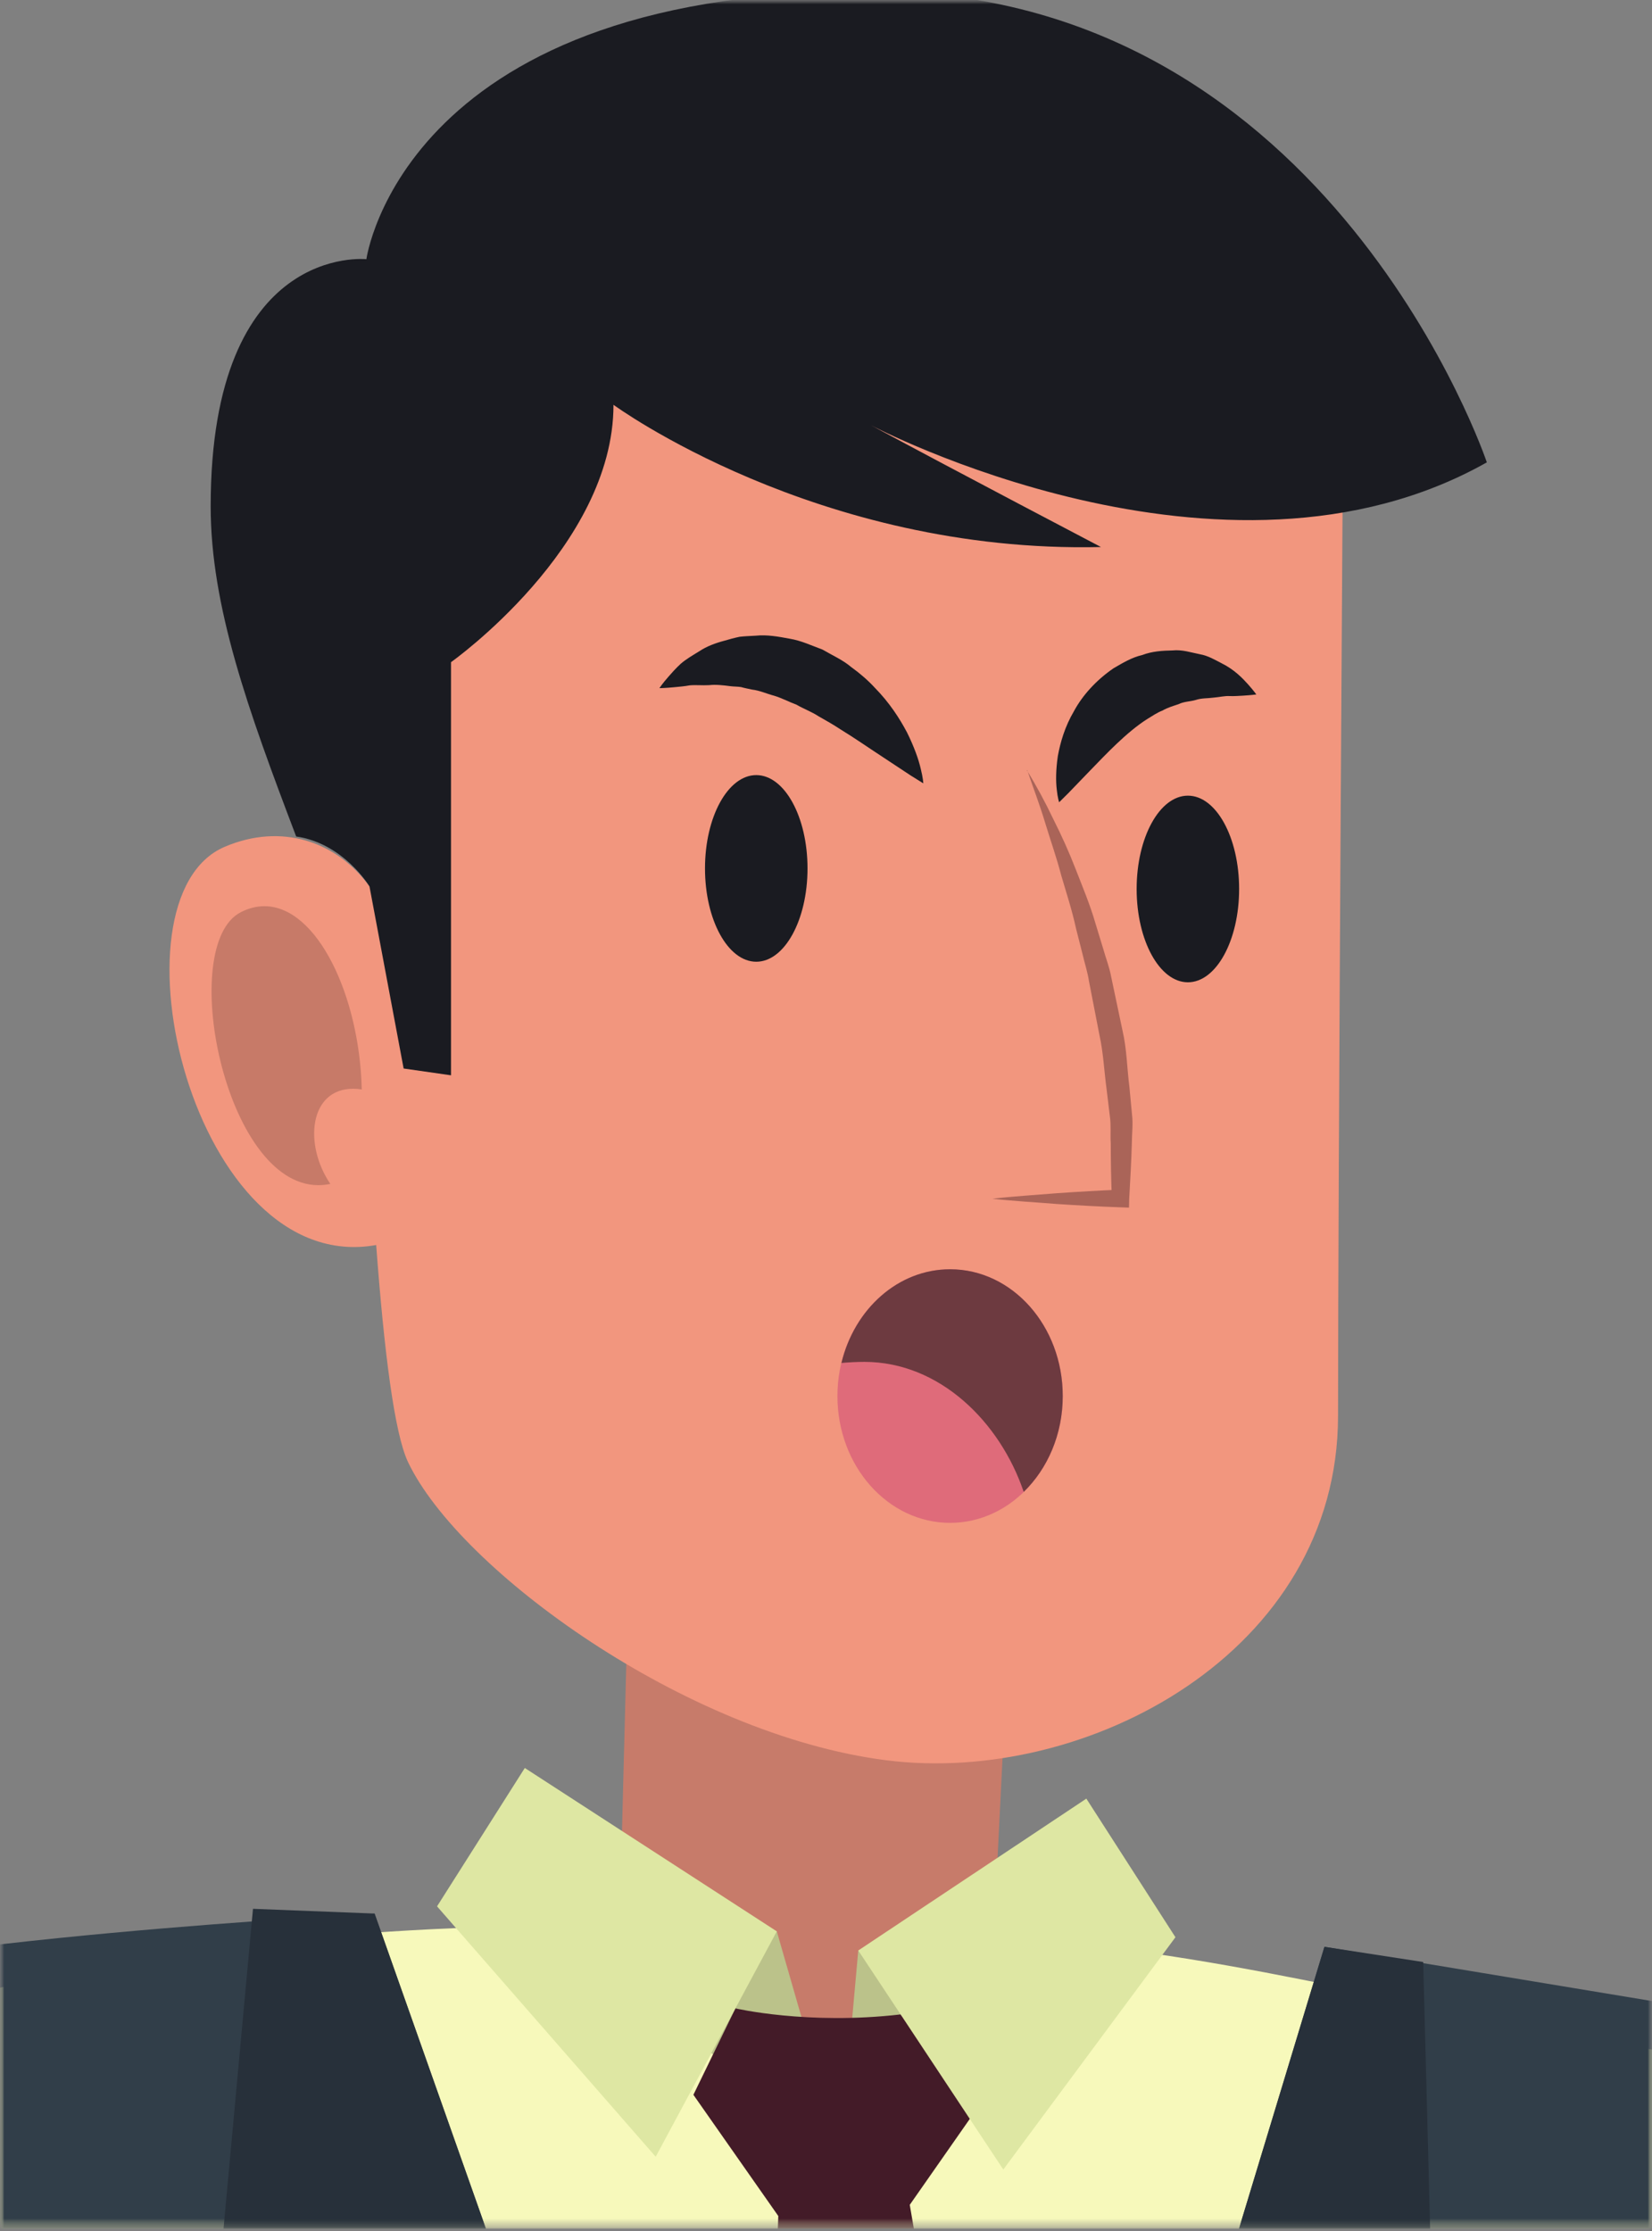 <svg width="200" height="270" viewBox="0 0 200 270" fill="none" xmlns="http://www.w3.org/2000/svg">
<rect x="0" y="0" width="200" height="270" fill="#808080" stroke="none"/>
<g clip-path="url(#clip0_645_17141)">
<mask id="mask0_645_17141" style="mask-type:luminance" maskUnits="userSpaceOnUse" x="0" y="0" width="200" height="270">
<path d="M200 0H0V269.744H200V0Z" fill="white"/>
</mask>
<g mask="url(#mask0_645_17141)">
<mask id="mask1_645_17141" style="mask-type:luminance" maskUnits="userSpaceOnUse" x="0" y="0" width="200" height="270">
<path d="M200 0H0V269.744H200V0Z" fill="white"/>
</mask>
<g mask="url(#mask1_645_17141)">
<path d="M121.78 204.573L119.972 240.852C119.972 240.852 121.025 251.629 96.934 253.067C74.879 254.386 74.895 237.479 74.895 237.479L76.314 182.197L121.78 204.573Z" fill="#C77B6A"/>
</g>
</g>
<mask id="mask2_645_17141" style="mask-type:luminance" maskUnits="userSpaceOnUse" x="0" y="0" width="200" height="270">
<path d="M200 0H0V269.744H200V0Z" fill="white"/>
</mask>
<g mask="url(#mask2_645_17141)">
<mask id="mask3_645_17141" style="mask-type:luminance" maskUnits="userSpaceOnUse" x="0" y="0" width="200" height="270">
<path d="M200 0H0V269.744H200V0Z" fill="white"/>
</mask>
<g mask="url(#mask3_645_17141)">
<path d="M203.138 264.538C203.138 264.538 198.257 414.714 188.544 490.938C188.544 490.938 151.351 507.588 92.106 505.174C50.256 503.467 38.195 494.521 38.195 494.521L-21.81 247.565C-21.81 247.565 8.366 232.931 72.144 233.004L101.72 260.409C101.72 260.409 109.751 239.131 125.615 234.898C149.654 236.555 174.636 243.871 202.658 248.489L203.138 264.538Z" fill="#F7F9BB"/>
</g>
</g>
<mask id="mask4_645_17141" style="mask-type:luminance" maskUnits="userSpaceOnUse" x="0" y="0" width="200" height="270">
<path d="M200 0H0V269.744H200V0Z" fill="white"/>
</mask>
<g mask="url(#mask4_645_17141)">
<mask id="mask5_645_17141" style="mask-type:luminance" maskUnits="userSpaceOnUse" x="0" y="0" width="200" height="270">
<path d="M200 0H0V269.744H200V0Z" fill="white"/>
</mask>
<g mask="url(#mask5_645_17141)">
<path d="M101.72 260.409L94.044 233.737L77.031 241.532L101.72 260.409Z" fill="#BBC28A"/>
</g>
</g>
<mask id="mask6_645_17141" style="mask-type:luminance" maskUnits="userSpaceOnUse" x="0" y="0" width="200" height="270">
<path d="M200 0H0V269.744H200V0Z" fill="white"/>
</mask>
<g mask="url(#mask6_645_17141)">
<mask id="mask7_645_17141" style="mask-type:luminance" maskUnits="userSpaceOnUse" x="0" y="0" width="200" height="270">
<path d="M200 0H0V269.744H200V0Z" fill="white"/>
</mask>
<g mask="url(#mask7_645_17141)">
<path d="M103.907 236.053L101.72 260.409L115.648 243.166L103.907 236.053Z" fill="#BBC28A"/>
</g>
</g>
<mask id="mask8_645_17141" style="mask-type:luminance" maskUnits="userSpaceOnUse" x="0" y="0" width="200" height="270">
<path d="M200 0H0V269.744H200V0Z" fill="white"/>
</mask>
<g mask="url(#mask8_645_17141)">
<mask id="mask9_645_17141" style="mask-type:luminance" maskUnits="userSpaceOnUse" x="0" y="0" width="200" height="270">
<path d="M200 0H0V269.744H200V0Z" fill="white"/>
</mask>
<g mask="url(#mask9_645_17141)">
<path d="M89.034 243.056C89.034 243.056 97.736 245.096 109.034 243.789L118.441 254.956L110.141 266.833L142.383 454.482L117.587 479.424L87.246 457.764L94.226 268.189L83.946 253.517L89.034 243.056Z" fill="#431B28"/>
</g>
</g>
<mask id="mask10_645_17141" style="mask-type:luminance" maskUnits="userSpaceOnUse" x="0" y="0" width="200" height="270">
<path d="M200 0H0V269.744H200V0Z" fill="white"/>
</mask>
<g mask="url(#mask10_645_17141)">
<mask id="mask11_645_17141" style="mask-type:luminance" maskUnits="userSpaceOnUse" x="0" y="0" width="200" height="270">
<path d="M200 0H0V269.744H200V0Z" fill="white"/>
</mask>
<g mask="url(#mask11_645_17141)">
<path d="M142.305 234.449L121.466 262.56L103.907 236.053L131.518 217.674L142.305 234.449Z" fill="#DEE7A3"/>
</g>
</g>
<mask id="mask12_645_17141" style="mask-type:luminance" maskUnits="userSpaceOnUse" x="0" y="0" width="200" height="270">
<path d="M200 0H0V269.744H200V0Z" fill="white"/>
</mask>
<g mask="url(#mask12_645_17141)">
<mask id="mask13_645_17141" style="mask-type:luminance" maskUnits="userSpaceOnUse" x="0" y="0" width="200" height="270">
<path d="M200 0H0V269.744H200V0Z" fill="white"/>
</mask>
<g mask="url(#mask13_645_17141)">
<path d="M52.911 230.71L79.381 261.014L94.044 233.737L63.535 213.965L52.911 230.71Z" fill="#DEE7A3"/>
</g>
</g>
<mask id="mask14_645_17141" style="mask-type:luminance" maskUnits="userSpaceOnUse" x="0" y="0" width="200" height="270">
<path d="M200 0H0V269.744H200V0Z" fill="white"/>
</mask>
<g mask="url(#mask14_645_17141)">
<mask id="mask15_645_17141" style="mask-type:luminance" maskUnits="userSpaceOnUse" x="0" y="0" width="200" height="270">
<path d="M200 0H0V269.744H200V0Z" fill="white"/>
</mask>
<g mask="url(#mask15_645_17141)">
<path d="M45.347 231.583C45.347 231.583 -14.572 234.735 -30.151 240.921C-30.151 240.921 -103.686 394.759 -98.165 416.839C-92.647 438.916 -13.99 498.254 -13.99 498.254L9.847 462.876L-34.26 413.913L-5.251 336.802L24.188 449.036L23.268 527.234L104.224 552.072L118.943 522.632L133.664 553.909L195.299 535.512C195.299 535.512 207.26 376.359 203.578 310.122L345.251 321.163L365.491 189.608L306.615 176.729L293.737 257.688L160.344 235.606L107.906 408.558L45.347 231.583Z" fill="#313E49"/>
</g>
</g>
<mask id="mask16_645_17141" style="mask-type:luminance" maskUnits="userSpaceOnUse" x="0" y="0" width="200" height="270">
<path d="M200 0H0V269.744H200V0Z" fill="white"/>
</mask>
<g mask="url(#mask16_645_17141)">
<mask id="mask17_645_17141" style="mask-type:luminance" maskUnits="userSpaceOnUse" x="0" y="0" width="200" height="270">
<path d="M200 0H0V269.744H200V0Z" fill="white"/>
</mask>
<g mask="url(#mask17_645_17141)">
<path d="M45.347 231.583L30.627 231.008L24.188 300.922L49.027 306.443L40.747 338.643L107.906 408.558L45.347 231.583Z" fill="#27303A"/>
</g>
</g>
<mask id="mask18_645_17141" style="mask-type:luminance" maskUnits="userSpaceOnUse" x="0" y="0" width="200" height="270">
<path d="M200 0H0V269.744H200V0Z" fill="white"/>
</mask>
<g mask="url(#mask18_645_17141)">
<mask id="mask19_645_17141" style="mask-type:luminance" maskUnits="userSpaceOnUse" x="0" y="0" width="200" height="270">
<path d="M200 0H0V269.744H200V0Z" fill="white"/>
</mask>
<g mask="url(#mask19_645_17141)">
<path d="M160.344 235.607L107.906 408.559L153.9 352.441L150.222 315.644L174.141 308.283L172.3 237.448L160.344 235.607Z" fill="#27303A"/>
</g>
</g>
<mask id="mask20_645_17141" style="mask-type:luminance" maskUnits="userSpaceOnUse" x="0" y="0" width="200" height="270">
<path d="M200 0H0V269.744H200V0Z" fill="white"/>
</mask>
<g mask="url(#mask20_645_17141)">
<mask id="mask21_645_17141" style="mask-type:luminance" maskUnits="userSpaceOnUse" x="0" y="0" width="200" height="270">
<path d="M200 0H0V269.744H200V0Z" fill="white"/>
</mask>
<g mask="url(#mask21_645_17141)">
<path d="M84.232 18.321C41.408 28.085 42.554 57.51 42.554 57.51C42.554 57.51 43.888 80.219 44.731 107.274C40.773 101.824 34.067 99.546 27.189 102.488C12.607 108.725 23.381 154.648 45.543 150.676C46.497 163.499 47.749 173.49 49.398 176.945C55.616 190.01 82.985 209.915 107.246 213.025C131.508 216.137 161.99 199.963 161.99 171.347C161.99 142.734 162.617 49.423 162.617 49.423C162.617 49.423 155.149 2.147 84.232 18.321Z" fill="#F2967E"/>
</g>
</g>
<mask id="mask22_645_17141" style="mask-type:luminance" maskUnits="userSpaceOnUse" x="0" y="0" width="200" height="270">
<path d="M200 0H0V269.744H200V0Z" fill="white"/>
</mask>
<g mask="url(#mask22_645_17141)">
<mask id="mask23_645_17141" style="mask-type:luminance" maskUnits="userSpaceOnUse" x="0" y="0" width="200" height="270">
<path d="M200 0H0V269.744H200V0Z" fill="white"/>
</mask>
<g mask="url(#mask23_645_17141)">
<path d="M97.762 105.097C97.762 111.337 94.983 116.391 91.557 116.391C88.13 116.391 85.351 111.337 85.351 105.097C85.351 98.86 88.13 93.804 91.557 93.804C94.983 93.804 97.762 98.86 97.762 105.097Z" fill="#1A1B21"/>
</g>
</g>
<mask id="mask24_645_17141" style="mask-type:luminance" maskUnits="userSpaceOnUse" x="0" y="0" width="200" height="270">
<path d="M200 0H0V269.744H200V0Z" fill="white"/>
</mask>
<g mask="url(#mask24_645_17141)">
<mask id="mask25_645_17141" style="mask-type:luminance" maskUnits="userSpaceOnUse" x="0" y="0" width="200" height="270">
<path d="M200 0H0V269.744H200V0Z" fill="white"/>
</mask>
<g mask="url(#mask25_645_17141)">
<path d="M150.015 107.586C150.015 113.823 147.238 118.879 143.813 118.879C140.387 118.879 137.608 113.823 137.608 107.586C137.608 101.349 140.387 96.293 143.813 96.293C147.238 96.293 150.015 101.349 150.015 107.586Z" fill="#1A1B21"/>
</g>
</g>
<mask id="mask26_645_17141" style="mask-type:luminance" maskUnits="userSpaceOnUse" x="0" y="0" width="200" height="270">
<path d="M200 0H0V269.744H200V0Z" fill="white"/>
</mask>
<g mask="url(#mask26_645_17141)">
<mask id="mask27_645_17141" style="mask-type:luminance" maskUnits="userSpaceOnUse" x="-74" y="-27" width="305" height="334">
<path d="M230.466 68.591L54.303 -26.104L-73.412 211.49L102.75 306.184L230.466 68.591Z" fill="white"/>
</mask>
<g mask="url(#mask27_645_17141)">
<path d="M111.781 94.803C111.781 94.803 111.748 94.128 111.466 93.023C111.209 91.902 110.672 90.384 109.811 88.646C108.912 86.941 107.671 85.027 105.94 83.264C105.105 82.355 104.131 81.506 103.052 80.73C102.048 79.872 100.752 79.304 99.573 78.613C98.261 78.13 96.99 77.525 95.602 77.297C94.218 77.039 92.864 76.793 91.507 76.932C90.837 76.972 90.182 76.992 89.555 77.062C88.933 77.189 88.32 77.359 87.743 77.528C86.573 77.838 85.532 78.232 84.665 78.813C83.792 79.347 82.996 79.813 82.391 80.352C81.79 80.904 81.32 81.448 80.941 81.877C80.182 82.737 79.831 83.281 79.831 83.281C79.831 83.281 80.545 83.275 81.628 83.168C82.176 83.112 82.825 83.068 83.507 82.942C84.221 82.876 85.038 82.965 85.849 82.918C86.655 82.826 87.525 82.926 88.402 83.041C88.84 83.101 89.275 83.081 89.718 83.151C90.162 83.279 90.605 83.357 91.051 83.457C91.945 83.552 92.825 83.964 93.734 84.202C94.635 84.472 95.526 84.948 96.439 85.289C97.315 85.8 98.261 86.133 99.127 86.703C100.019 87.203 100.91 87.712 101.763 88.277C103.498 89.338 105.122 90.476 106.598 91.437C108.117 92.443 109.379 93.275 110.267 93.86C111.231 94.459 111.781 94.803 111.781 94.803Z" fill="#1A1B21"/>
</g>
</g>
<mask id="mask28_645_17141" style="mask-type:luminance" maskUnits="userSpaceOnUse" x="0" y="0" width="200" height="270">
<path d="M200 0H0V269.744H200V0Z" fill="white"/>
</mask>
<g mask="url(#mask28_645_17141)">
<mask id="mask29_645_17141" style="mask-type:luminance" maskUnits="userSpaceOnUse" x="-26" y="-7" width="327" height="336">
<path d="M129.741 -6.457L-25.241 119.958L145.257 328.985L300.239 202.571L129.741 -6.457Z" fill="white"/>
</mask>
<g mask="url(#mask29_645_17141)">
<path d="M128.223 97.092C128.223 97.092 128.626 96.694 129.319 96.007C129.946 95.357 130.842 94.432 131.909 93.322C133.959 91.207 136.404 88.604 138.862 87.037C139.478 86.665 140.084 86.239 140.733 85.995C141.347 85.635 142.018 85.446 142.691 85.218C143.342 84.89 144.089 84.915 144.783 84.706C145.483 84.472 146.211 84.527 146.909 84.429C147.597 84.376 148.294 84.197 148.897 84.242C149.498 84.259 150.064 84.212 150.536 84.187C151.486 84.131 152.098 84.043 152.098 84.043C152.098 84.043 151.767 83.577 151.114 82.84C150.457 82.108 149.453 81.038 147.89 80.268C147.115 79.876 146.282 79.353 145.244 79.173C144.227 78.979 143.137 78.593 141.942 78.719C140.748 78.742 139.486 78.814 138.288 79.271C137.021 79.561 135.927 80.227 134.818 80.871C132.73 82.295 131.054 84.148 130.025 86.056C128.912 87.939 128.368 89.86 128.068 91.493C127.823 93.159 127.816 94.554 127.937 95.543C128.036 96.531 128.223 97.092 128.223 97.092Z" fill="#1A1B21"/>
</g>
</g>
<mask id="mask30_645_17141" style="mask-type:luminance" maskUnits="userSpaceOnUse" x="0" y="0" width="200" height="270">
<path d="M200 0H0V269.744H200V0Z" fill="white"/>
</mask>
<g mask="url(#mask30_645_17141)">
<mask id="mask31_645_17141" style="mask-type:luminance" maskUnits="userSpaceOnUse" x="0" y="0" width="200" height="270">
<path d="M200 0H0V269.744H200V0Z" fill="white"/>
</mask>
<g mask="url(#mask31_645_17141)">
<path d="M38.542 143.433C39.018 143.433 39.498 143.38 39.989 143.279C36.733 138.458 37.469 131.765 42.746 131.765C43.081 131.765 43.429 131.792 43.797 131.846C43.526 120.445 38.372 109.671 32.01 109.671C31.084 109.671 30.128 109.901 29.162 110.392C21.421 114.312 27.148 143.433 38.542 143.433Z" fill="#C77A68"/>
</g>
</g>
<mask id="mask32_645_17141" style="mask-type:luminance" maskUnits="userSpaceOnUse" x="0" y="0" width="200" height="270">
<path d="M200 0H0V269.744H200V0Z" fill="white"/>
</mask>
<g mask="url(#mask32_645_17141)">
<mask id="mask33_645_17141" style="mask-type:luminance" maskUnits="userSpaceOnUse" x="0" y="0" width="200" height="270">
<path d="M200 0H0V269.744H200V0Z" fill="white"/>
</mask>
<g mask="url(#mask33_645_17141)">
<path d="M44.731 107.275L48.866 129.314L54.602 130.136V80.138C54.602 80.138 74.272 66.202 74.272 48.989C74.272 48.989 98.86 67.023 133.288 66.202C133.288 66.202 116.076 57.187 105.419 51.45C105.419 51.45 148.04 73.99 180.004 55.956C180.004 55.956 161.155 -0.187 107.057 -1.008C48.872 -1.889 44.357 31.368 44.357 31.368C44.357 31.368 25.505 29.32 25.505 61.284C25.505 73.364 30.011 85.875 35.858 101.237C41.594 102.055 44.731 107.275 44.731 107.275Z" fill="#1A1B21"/>
</g>
</g>
<mask id="mask34_645_17141" style="mask-type:luminance" maskUnits="userSpaceOnUse" x="0" y="0" width="200" height="270">
<path d="M200 0H0V269.744H200V0Z" fill="white"/>
</mask>
<g mask="url(#mask34_645_17141)">
<mask id="mask35_645_17141" style="mask-type:luminance" maskUnits="userSpaceOnUse" x="0" y="0" width="200" height="270">
<path d="M200 0H0V269.744H200V0Z" fill="white"/>
</mask>
<g mask="url(#mask35_645_17141)">
<path d="M124.36 93.203C125.081 95.339 125.885 97.41 126.523 99.552C127.174 101.689 127.917 103.782 128.477 105.937C129.102 108.067 129.793 110.173 130.262 112.341L131.078 115.553C131.329 116.633 131.681 117.684 131.843 118.779L133.106 125.27C133.583 127.426 133.672 129.625 133.968 131.803L134.364 135.079C134.527 136.17 134.401 137.265 134.474 138.357C134.478 140.55 134.512 142.744 134.606 144.953L135.669 143.974C133.083 144.075 130.499 144.229 127.913 144.409C125.329 144.625 122.743 144.773 120.158 145.072C122.743 145.365 125.333 145.497 127.917 145.708C130.503 145.879 133.085 146.023 135.676 146.114L136.682 146.149L136.705 145.133C136.833 142.874 136.963 140.602 137.028 138.327C137.032 137.191 137.19 136.042 137.05 134.916L136.731 131.527C136.439 129.28 136.421 126.98 135.909 124.774L134.508 118.131C134.299 117.017 133.879 115.96 133.576 114.874L132.588 111.637C131.957 109.469 131.082 107.386 130.266 105.287C129.456 103.188 128.53 101.133 127.517 99.125C126.551 97.099 125.481 95.107 124.306 93.2" fill="#AA6458"/>
</g>
</g>
<mask id="mask36_645_17141" style="mask-type:luminance" maskUnits="userSpaceOnUse" x="0" y="0" width="200" height="270">
<path d="M200 0H0V269.744H200V0Z" fill="white"/>
</mask>
<g mask="url(#mask36_645_17141)">
<mask id="mask37_645_17141" style="mask-type:luminance" maskUnits="userSpaceOnUse" x="0" y="0" width="200" height="270">
<path d="M200 0H0V269.744H200V0Z" fill="white"/>
</mask>
<g mask="url(#mask37_645_17141)">
<path d="M128.662 168.956C128.662 177.43 122.558 184.299 115.025 184.299C107.492 184.299 101.384 177.43 101.384 168.956C101.384 160.479 107.492 153.609 115.025 153.609C122.558 153.609 128.662 160.479 128.662 168.956Z" fill="#DF6B7A"/>
</g>
</g>
<mask id="mask38_645_17141" style="mask-type:luminance" maskUnits="userSpaceOnUse" x="0" y="0" width="200" height="270">
<path d="M200 0H0V269.744H200V0Z" fill="white"/>
</mask>
<g mask="url(#mask38_645_17141)">
<mask id="mask39_645_17141" style="mask-type:luminance" maskUnits="userSpaceOnUse" x="0" y="0" width="200" height="270">
<path d="M200 0H0V269.744H200V0Z" fill="white"/>
</mask>
<g mask="url(#mask39_645_17141)">
<path d="M104.641 164.817C103.709 164.817 102.784 164.871 101.869 164.947C103.439 158.418 108.726 153.609 115.025 153.609C122.558 153.609 128.662 160.479 128.662 168.956C128.662 173.594 126.829 177.741 123.936 180.554C121.094 172.14 113.79 164.817 104.641 164.817Z" fill="#6D3A40"/>
</g>
</g>
</g>
<defs>
<clipPath id="clip0_645_17141">
<rect width="200" height="269.744" fill="white"/>
</clipPath>
</defs>
</svg>
